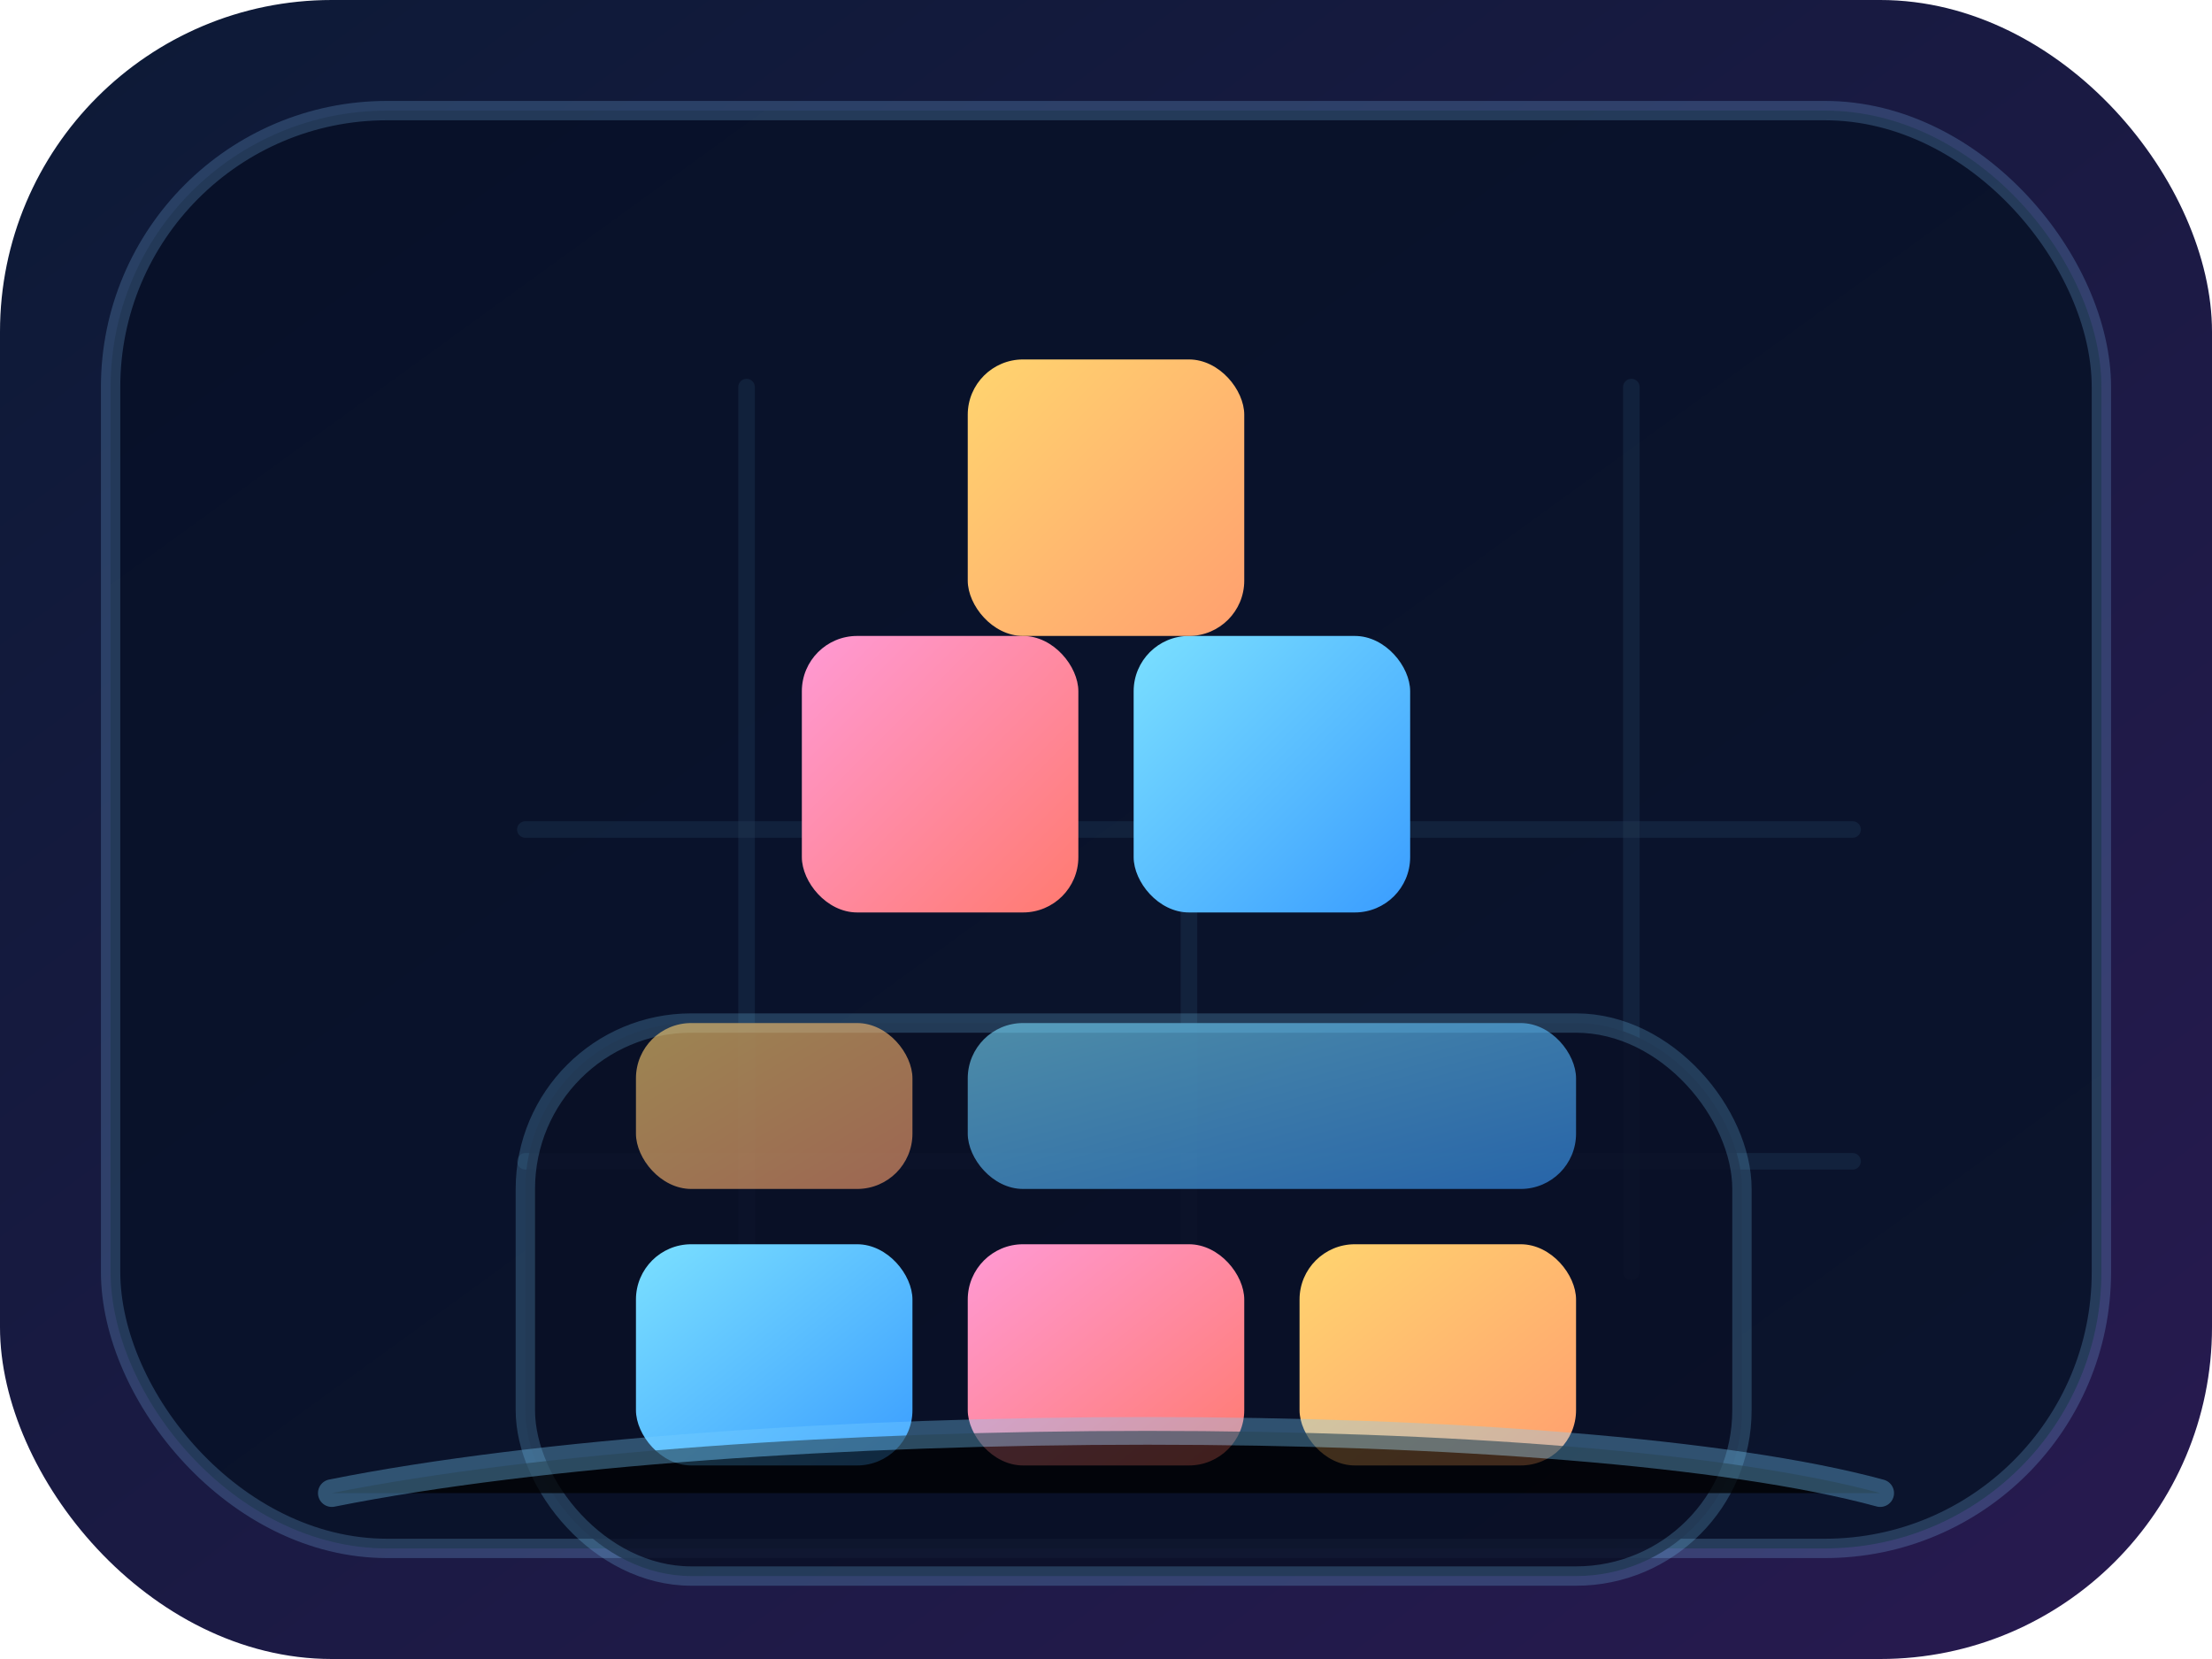<svg width="160" height="120" viewBox="0 0 160 120" xmlns="http://www.w3.org/2000/svg">
  <defs>
    <linearGradient id="bg" x1="0" y1="0" x2="1" y2="1">
      <stop offset="0" stop-color="#0c1a36" />
      <stop offset="1" stop-color="#281a50" />
    </linearGradient>
    <linearGradient id="panel" x1="0" y1="0" x2="1" y2="1">
      <stop offset="0" stop-color="#081129" />
      <stop offset="1" stop-color="#0b142d" />
    </linearGradient>
    <linearGradient id="blockA" x1="0" y1="0" x2="1" y2="1">
      <stop offset="0" stop-color="#7be0ff" />
      <stop offset="1" stop-color="#3a9dff" />
    </linearGradient>
    <linearGradient id="blockB" x1="0" y1="0" x2="1" y2="1">
      <stop offset="0" stop-color="#ff9ad5" />
      <stop offset="1" stop-color="#ff7a6f" />
    </linearGradient>
    <linearGradient id="blockC" x1="0" y1="0" x2="1" y2="1">
      <stop offset="0" stop-color="#ffd56f" />
      <stop offset="1" stop-color="#ff9f6f" />
    </linearGradient>
  </defs>
  <rect width="160" height="120" rx="24" fill="url(#bg)" />
  <rect x="8" y="8" width="144" height="104" rx="20" fill="url(#panel)" stroke="rgba(133, 200, 255, 0.22)" stroke-width="1.4" />
  <g opacity="0.22" stroke="rgba(123, 209, 255, 0.35)" stroke-width="1.2" stroke-linecap="round">
    <path d="M54 28v64" />
    <path d="M86 28v64" />
    <path d="M118 28v64" />
    <path d="M38 60h96" />
    <path d="M38 84h96" />
  </g>
  <g transform="translate(38 26)">
    <rect x="0" y="48" width="88" height="40" rx="12" fill="rgba(10, 16, 38, 0.85)" stroke="rgba(123, 209, 255, 0.22)" stroke-width="1.4" />
    <rect x="8" y="64" width="20" height="16" rx="4" fill="url(#blockA)" />
    <rect x="32" y="64" width="20" height="16" rx="4" fill="url(#blockB)" />
    <rect x="56" y="64" width="20" height="16" rx="4" fill="url(#blockC)" />
    <rect x="32" y="48" width="44" height="12" rx="4" fill="url(#blockA)" opacity="0.6" />
    <rect x="8" y="48" width="20" height="12" rx="4" fill="url(#blockC)" opacity="0.6" />
    <rect x="20" y="20" width="20" height="20" rx="4" fill="url(#blockB)" />
    <rect x="44" y="20" width="20" height="20" rx="4" fill="url(#blockA)" />
    <rect x="32" y="0" width="20" height="20" rx="4" fill="url(#blockC)" />
  </g>
  <g stroke="rgba(123, 209, 255, 0.45)" stroke-linecap="round" stroke-width="2" opacity="0.75">
    <path d="M24 108c30-6 90-6 112 0" />
  </g>
</svg>
